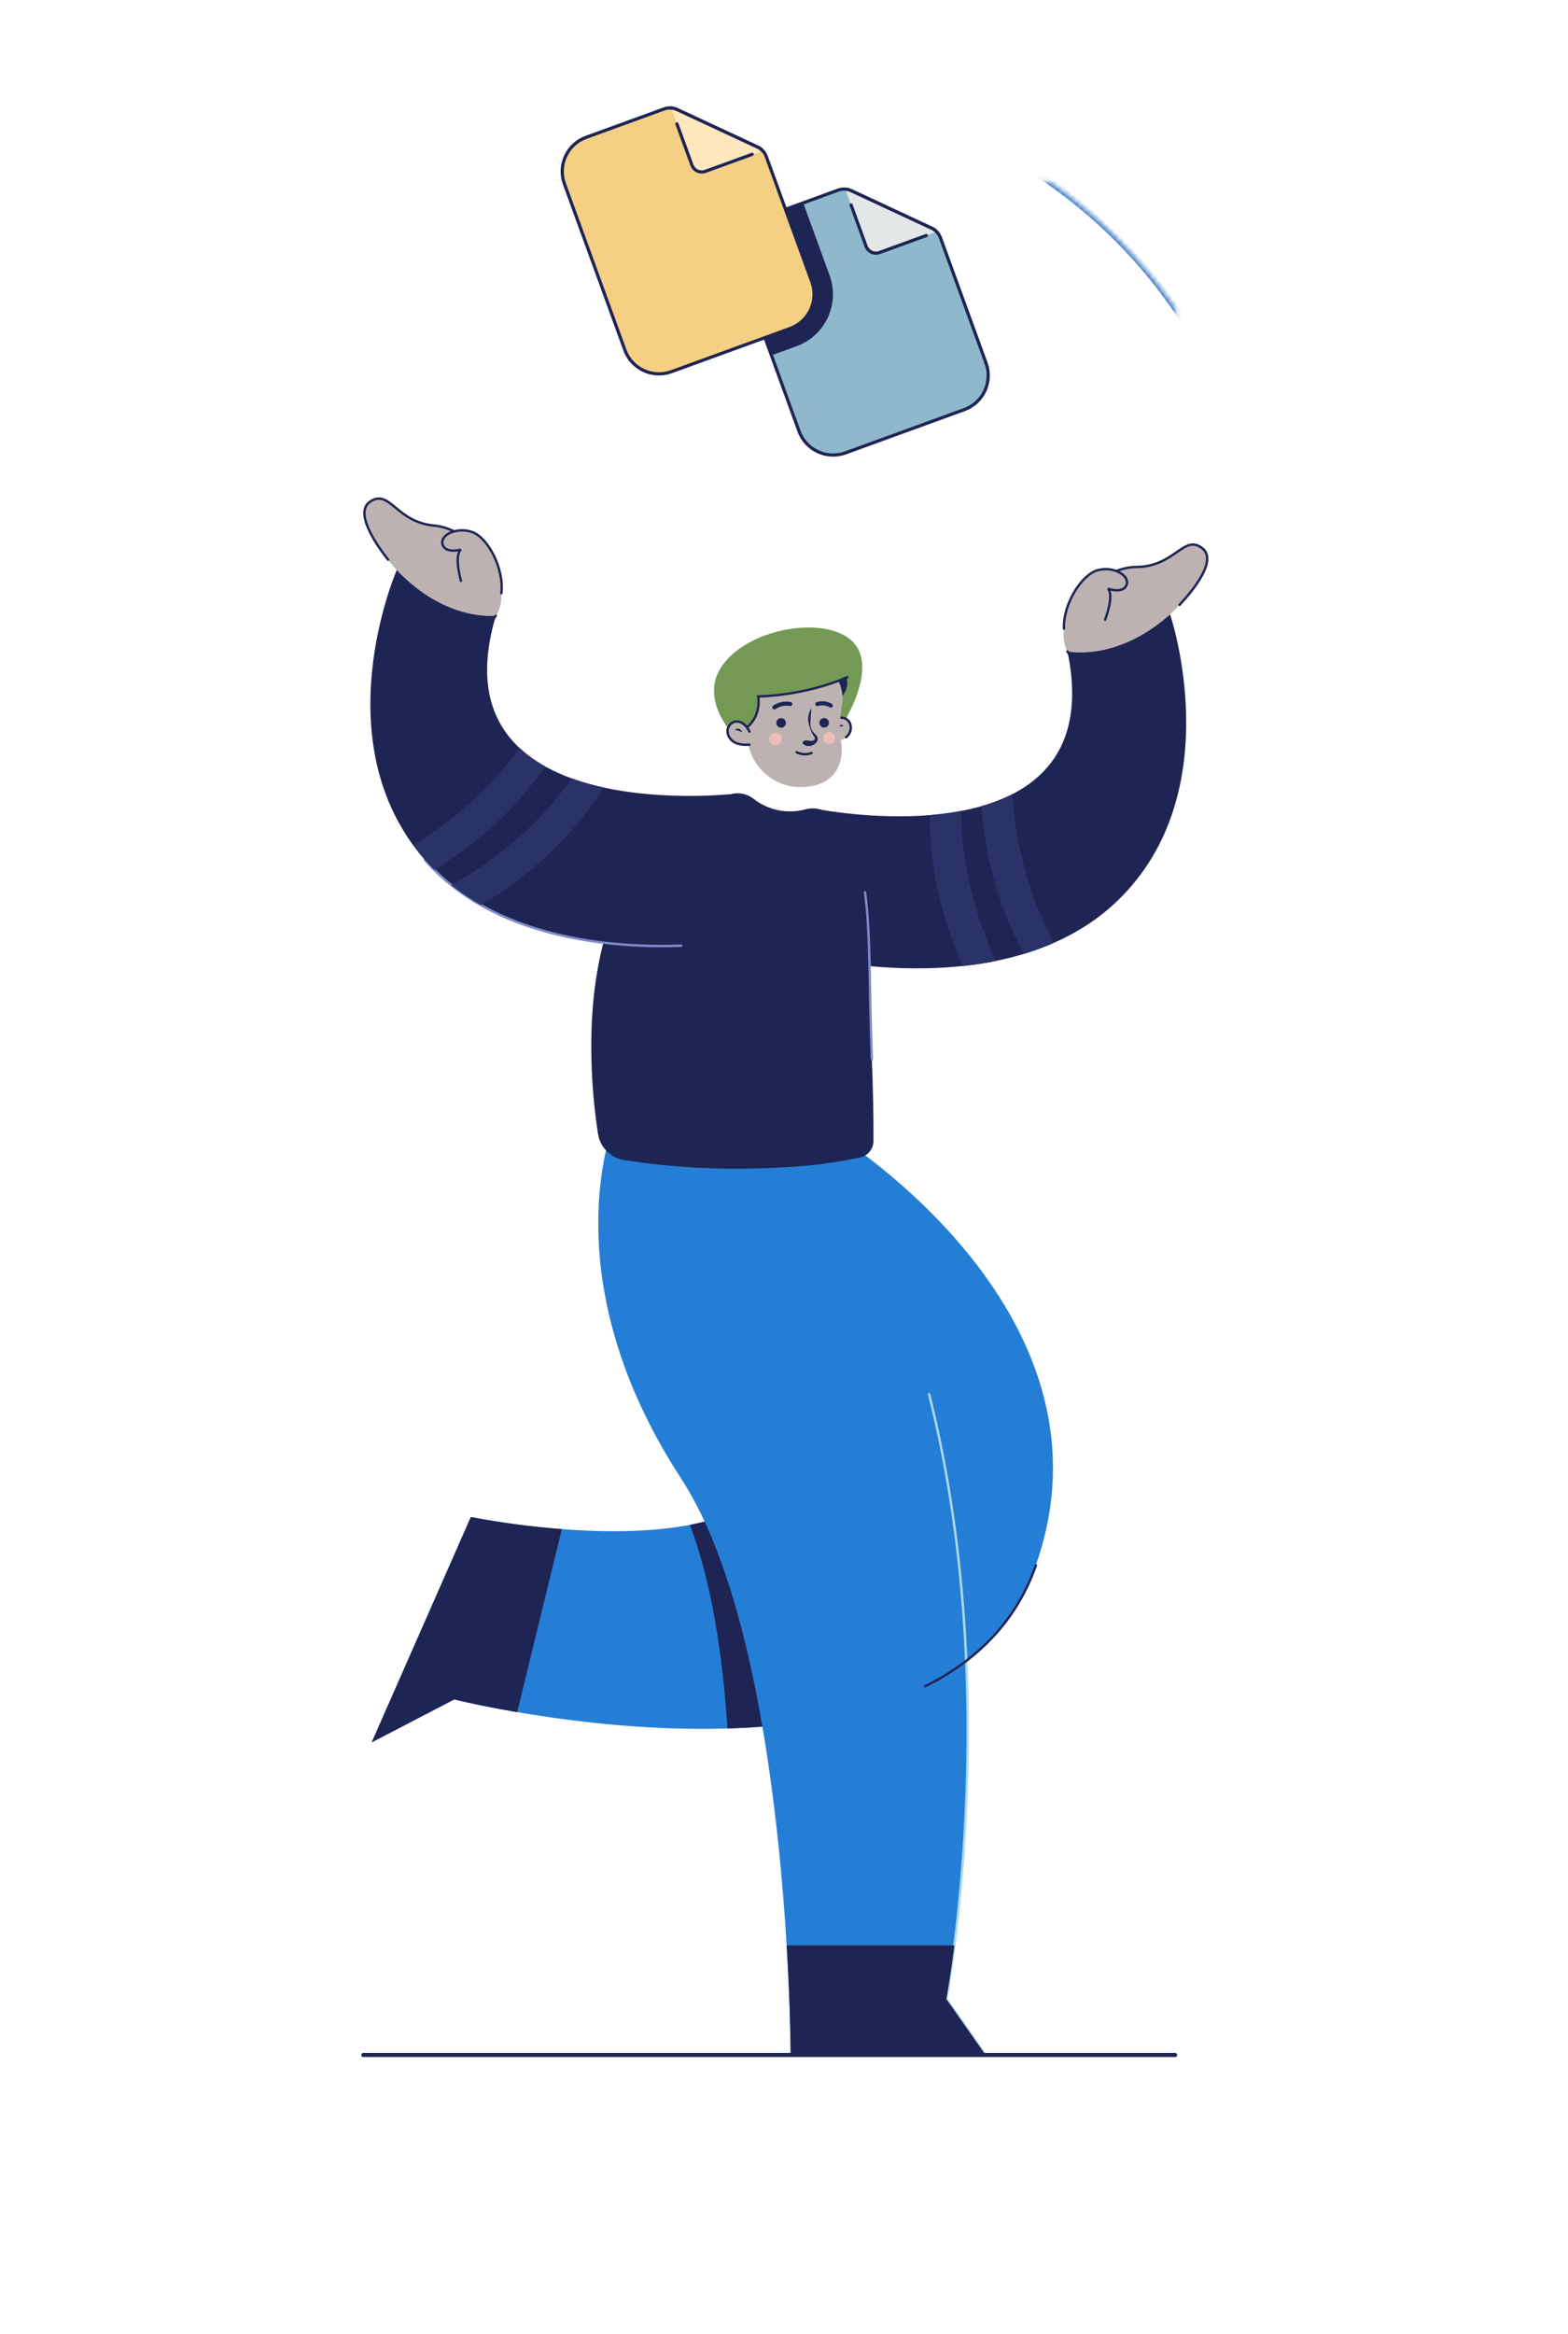 <?xml version="1.0" encoding="UTF-8"?>
<svg width="328px" height="488px" viewBox="0 0 328 488" version="1.1" xmlns="http://www.w3.org/2000/svg" xmlns:xlink="http://www.w3.org/1999/xlink">
    <title>Group 20</title>
    <defs>
        <filter x="-55.5%" y="-30.0%" width="210.8%" height="160.0%" filterUnits="objectBoundingBox" id="filter-1">
            <feMorphology radius="4" operator="erode" in="SourceAlpha" result="shadowSpreadOuter1"></feMorphology>
            <feOffset dx="0" dy="18" in="shadowSpreadOuter1" result="shadowOffsetOuter1"></feOffset>
            <feGaussianBlur stdDeviation="17.5" in="shadowOffsetOuter1" result="shadowBlurOuter1"></feGaussianBlur>
            <feColorMatrix values="0 0 0 0 0   0 0 0 0 0   0 0 0 0 0  0 0 0 0.25 0" type="matrix" in="shadowBlurOuter1" result="shadowMatrixOuter1"></feColorMatrix>
            <feMerge>
                <feMergeNode in="shadowMatrixOuter1"></feMergeNode>
                <feMergeNode in="SourceGraphic"></feMergeNode>
            </feMerge>
        </filter>
        <path d="M123.646,229.167 C181.683,229.167 228.731,182.122 228.731,124.089 C228.731,66.056 181.683,19.011 123.646,19.011 C65.609,19.011 18.561,66.056 18.561,124.089 C18.561,182.122 65.609,229.167 123.646,229.167 Z" id="path-2"></path>
        <mask id="mask-3" maskContentUnits="userSpaceOnUse" maskUnits="objectBoundingBox" x="0" y="0" width="210.17" height="210.157" fill="white">
            <use xlink:href="#path-2"></use>
        </mask>
        <path d="M123.648,218.567 C175.881,218.567 218.222,176.228 218.222,123.998 C218.222,71.768 175.877,29.425 123.644,29.425 C71.411,29.425 29.07,71.764 29.07,123.994 C29.07,176.224 71.415,218.567 123.648,218.567 Z" id="path-4"></path>
        <mask id="mask-5" maskContentUnits="userSpaceOnUse" maskUnits="objectBoundingBox" x="0" y="0" width="189.152" height="189.142" fill="white">
            <use xlink:href="#path-4"></use>
        </mask>
        <path d="M123.994,213.316 C173.323,213.316 213.315,173.323 213.315,123.993 C213.315,74.663 173.328,34.675 123.999,34.675 C74.67,34.675 34.678,74.668 34.678,123.998 C34.678,173.329 74.664,213.316 123.994,213.316 Z" id="path-6"></path>
        <mask id="mask-7" maskContentUnits="userSpaceOnUse" maskUnits="objectBoundingBox" x="0" y="0" width="178.637" height="178.641" fill="white">
            <use xlink:href="#path-6"></use>
        </mask>
    </defs>
    <g id="5_MonDossier-+-Lien-Dossier" stroke="none" stroke-width="1" fill="none" fill-rule="evenodd">
        <g id="[RWD]/Proprietaire/Candidatures/Details/v0.3_BlocProprietaire1-Copy-4" transform="translate(-781, -2653)">
            <g id="Group-20" transform="translate(816.716, 2652.996)">
                <g id="Bras-en-l'air" filter="url(#filter-1)" transform="translate(40.278, 86.261)">
                    <path d="M96.753,131.622 L71.812,171.452 C71.812,171.452 99.023,185.477 86.702,204.551 C74.38,223.625 22.502,212.966 22.502,212.966 L1.76,260.09 L19.027,251.114 C19.027,251.114 121.711,276.852 140.676,223.064 C159.736,169.113 96.753,131.622 96.753,131.622 Z" id="Path" fill="#257ED6" fill-rule="nonzero"></path>
                    <path d="M94.774,255.422 C100.318,254.31 105.729,252.618 110.919,250.373 C110.179,218.531 104.826,179.85 87.414,146.533 L71.812,171.452 C71.812,171.452 99.023,185.477 86.702,204.551 C83.142,210.054 76.286,213.084 68.337,214.604 C72.9,226.795 75.187,241.981 76.185,257.189 C82.414,257.022 88.625,256.432 94.774,255.422 L94.774,255.422 Z" id="Path" fill="#1E2454" fill-rule="nonzero"></path>
                    <path d="M88.372,123.207 L53.509,127.51 C53.509,127.51 37.633,160.608 66.492,204.927 C89.264,239.866 89.387,325.165 89.387,325.165 L129.957,325.165 L121.969,313.76 C121.969,313.76 144.516,194.997 88.372,123.207 Z" id="Path" fill="#257ED6" fill-rule="nonzero"></path>
                    <line x1="88.372" y1="123.207" x2="53.526" y2="127.51" id="Path" stroke="#ACD9EA" stroke-width="0.5" stroke-linecap="round"></line>
                    <path d="M89.387,325.165 L129.957,325.165 L121.969,313.76 C121.969,313.76 134.117,249.745 118.358,187.3" id="Path" stroke="#ACD9EA" stroke-width="0.5" stroke-linecap="round"></path>
                    <path d="M168.778,24.225 C168.778,24.225 179.929,13.818 175.505,10.374 C171.637,7.373 169.787,14.25 161.765,14.301 C153.743,14.351 143.439,24.696 147.319,31.995 C151.198,39.293 168.812,32.354 168.812,32.354" id="Path" fill="#BCB2B1" fill-rule="nonzero"></path>
                    <path d="M147.302,31.967 C151.181,39.26 168.795,32.326 168.795,32.326" id="Path" stroke="#1E2454" stroke-width="0.5" stroke-linecap="round"></path>
                    <path d="M170.752,22.228 C173.728,19.03 178.706,12.87 175.489,10.374 C171.621,7.373 169.771,14.25 161.748,14.301 C159.013,14.301 156.014,15.518 153.401,17.403" id="Path" stroke="#1E2454" stroke-width="0.5" stroke-linecap="round"></path>
                    <path d="M95.413,64.998 C95.413,64.998 156.692,76.964 147.302,31.967 C147.302,31.967 157.516,34.244 168.778,24.225 C168.778,24.225 181.375,61.335 157.774,84.094 C134.173,106.854 90.968,95.314 90.968,95.314" id="Path" fill="#1E2454" fill-rule="nonzero"></path>
                    <path d="M155.184,25.324 C155.184,25.324 157.174,20.146 155.744,18.828 C155.744,18.828 158.945,20.012 159.669,18.037 C160.392,16.062 156.866,14.065 153.597,14.985 C150.329,15.905 146.388,21.919 146.568,27.193" id="Path" fill="#BCB2B1" fill-rule="nonzero"></path>
                    <path d="M155.184,25.324 C155.184,25.324 157.174,20.146 155.744,18.828 C155.744,18.828 158.945,20.012 159.669,18.037 C160.392,16.062 156.866,14.065 153.597,14.985 C150.329,15.905 146.388,21.919 146.568,27.193" id="Path" stroke="#1E2454" stroke-width="0.5" stroke-linecap="round"></path>
                    <path d="M77.895,49.913 C77.895,49.913 69.957,42.188 75.092,34.917 C80.776,26.884 96.86,24.427 102.348,29.897 C107.836,35.366 100.436,46.9 100.436,46.9" id="Path" fill="#739955" fill-rule="nonzero"></path>
                    <ellipse id="Oval" fill="#1E2454" fill-rule="nonzero" cx="97.297" cy="38.564" rx="3.947" ry="3.949"></ellipse>
                    <path d="M101.72,46.766 C102.365,47.742 102.224,50.468 98.205,50.945 L97.459,49.543 C97.841,45.509 100.554,45.049 101.72,46.766 Z" id="Path" fill="#BCB2B1" fill-rule="nonzero"></path>
                    <path d="M100.969,49.913 C101.955,49.188 102.265,47.851 101.698,46.766 C100.672,45.229 98.401,45.436 97.639,48.376" id="Path" stroke="#1E2454" stroke-width="0.5" stroke-linecap="round"></path>
                    <path d="M100.453,47.551 C100.212,47.559 99.977,47.633 99.775,47.764 C99.584,47.876 99.405,48.039 99.13,48.202 C99.123,48.046 99.158,47.891 99.231,47.753 C99.308,47.612 99.42,47.492 99.556,47.405 C99.702,47.315 99.874,47.277 100.044,47.299 C100.211,47.317 100.361,47.41 100.453,47.551 L100.453,47.551 Z" id="Path" fill="#1E2454" fill-rule="nonzero"></path>
                    <path d="M99.92,50.687 C99.618,48.095 99.707,45.472 100.184,42.906 C100.184,42.906 101.501,34.934 92.515,34.917 C77.592,34.884 79.363,47.332 80.591,51.747 L80.591,51.803 C80.653,52.011 80.709,52.207 80.765,52.364 C80.821,52.521 80.804,52.482 80.799,52.437 C82.328,57.479 87.181,60.757 92.425,60.291 C98.424,59.899 100.745,55.635 99.92,50.687 Z" id="Path" fill="#BCB2B1" fill-rule="nonzero"></path>
                    <path d="M101.243,37.33 L99.713,33.824 L93.356,31.58 L77.418,37.117 C77.418,37.117 76.157,50.794 79.806,48.202 C83.456,45.61 82.609,41.397 82.609,41.397 C93.771,40.993 101.243,37.33 101.243,37.33 Z" id="Path" fill="#739955" fill-rule="nonzero"></path>
                    <path d="M101.243,37.33 C101.243,37.33 93.771,40.976 82.604,41.397 C82.604,41.397 83.456,45.61 79.801,48.202" id="Path" stroke="#1E2454" stroke-width="0.5" stroke-linecap="round"></path>
                    <path d="M89.314,42.957 C88.152,42.738 86.952,42.992 85.978,43.663" id="Path" stroke="#1E2454" stroke-width="0.857" stroke-linecap="round"></path>
                    <path d="M93.743,43.983 C93.653,44.847 93.58,45.666 93.558,46.485 C93.511,46.9 93.52,47.319 93.586,47.731 C93.683,48.143 93.875,48.527 94.146,48.853 C94.275,49.013 94.415,49.163 94.567,49.301 C94.753,49.466 94.899,49.671 94.993,49.902 C95.09,50.173 95.076,50.471 94.954,50.732 C94.837,50.951 94.674,51.142 94.477,51.293 C94.094,51.596 93.62,51.76 93.132,51.759 C92.654,51.774 92.2,51.553 91.915,51.169 C91.908,51.157 91.908,51.142 91.915,51.13 L91.943,51.13 C92.279,51.335 92.681,51.401 93.064,51.315 C93.432,51.247 93.775,51.08 94.057,50.833 C94.343,50.586 94.539,50.311 94.46,50.036 C94.4,49.866 94.309,49.708 94.191,49.571 C94.062,49.394 93.95,49.207 93.855,49.01 C93.672,48.613 93.514,48.204 93.384,47.787 C93.237,47.37 93.13,46.939 93.064,46.502 C92.993,45.617 93.201,44.732 93.659,43.972 C93.669,43.961 93.687,43.961 93.698,43.972 C93.705,43.966 93.714,43.963 93.723,43.966 C93.732,43.968 93.739,43.974 93.743,43.983 Z" id="Path" fill="#1E2454" fill-rule="nonzero"></path>
                    <path d="M94.993,42.957 C95.933,42.684 96.943,42.802 97.796,43.282" id="Path" stroke="#1E2454" stroke-width="0.857" stroke-linecap="round"></path>
                    <ellipse id="Oval" fill="#EDBDBC" fill-rule="nonzero" cx="97.443" cy="50.104" rx="1.239" ry="1.24"></ellipse>
                    <ellipse id="Oval" fill="#EDBDBC" fill-rule="nonzero" cx="86.219" cy="50.283" rx="1.312" ry="1.313"></ellipse>
                    <path d="M94.46,50.3 C94.46,50.3 94.27,50.861 93.12,50.614 C92.1,50.378 91.601,51.035 92.061,51.355 C92.642,51.713 93.375,51.713 93.956,51.355 C94.205,51.15 94.41,50.899 94.561,50.614" id="Path" fill="#1E2454" fill-rule="nonzero"></path>
                    <path d="M90.631,53.032 C91.604,53.54 92.749,53.602 93.771,53.2" id="Path" stroke="#1E2454" stroke-width="0.5" stroke-linecap="round"></path>
                    <path d="M76.319,47.961 C75.871,49.083 76.594,51.837 80.804,51.456 L80.804,51.388 C81.248,49.963 80.868,48.409 79.818,47.349 C78.478,46.076 76.88,46.547 76.319,47.961 Z" id="Path" fill="#BCB2B1" fill-rule="nonzero"></path>
                    <path d="M80.787,51.456 C76.594,51.837 75.871,49.094 76.303,47.961 C77.009,46.177 79.369,45.896 80.787,48.729" id="Path" stroke="#1E2454" stroke-width="0.5" stroke-linecap="round"></path>
                    <path d="M77.755,48.494 C77.816,48.332 77.948,48.208 78.113,48.157 C78.28,48.095 78.463,48.095 78.629,48.157 C78.786,48.213 78.925,48.31 79.033,48.437 C79.137,48.56 79.208,48.706 79.24,48.864 C78.926,48.757 78.708,48.623 78.489,48.55 C78.254,48.465 78,48.445 77.755,48.494 Z" id="Path" fill="#1E2454" fill-rule="nonzero"></path>
                    <ellipse id="Oval" fill="#1E2454" fill-rule="nonzero" transform="translate(96.407, 46.884) rotate(-7.43) translate(-96.407, -46.884) " cx="96.407" cy="46.884" rx="1" ry="1"></ellipse>
                    <ellipse id="Oval" fill="#1E2454" fill-rule="nonzero" transform="translate(87.403, 46.909) rotate(-7.481) translate(-87.403, -46.909) " cx="87.403" cy="46.909" rx="1" ry="1"></ellipse>
                    <path d="M81.6,62.754 C84.664,65.172 88.688,66.004 92.459,64.998 C94.386,64.451 96.459,64.96 97.914,66.339 C107.292,75.376 105.325,90.164 106.384,117.26 C106.62,123.151 106.748,128.867 106.726,134.326 C106.718,136.013 105.53,137.464 103.878,137.804 C97.084,139.184 92.621,139.689 84.398,140.009 C74.445,140.412 64.476,139.856 54.63,138.348 C51.777,137.91 49.538,135.671 49.097,132.817 C48.399,128.296 47.961,123.739 47.785,119.168 C46.485,85.962 59.154,67.466 76.639,61.884 C78.335,61.337 80.191,61.663 81.6,62.754 Z" id="Path" fill="#1E2454" fill-rule="nonzero"></path>
                    <path d="M104.955,82.35 C106.143,90.933 105.795,102.192 106.384,117.255" id="Path" stroke="#7F8AC9" stroke-width="0.5" stroke-linecap="round"></path>
                    <path d="M6.979,14.957 C6.979,14.957 -3.229,3.636 1.48,0.601 C5.595,-2.063 6.856,4.949 14.845,5.65 C22.833,6.352 32.223,17.566 27.738,24.511 C23.253,31.456 6.295,23.041 6.295,23.041" id="Path" fill="#BCB2B1" fill-rule="nonzero"></path>
                    <path d="M27.721,24.494 C23.237,31.456 6.295,23.041 6.295,23.041" id="Path" stroke="#1E2454" stroke-width="0.5" stroke-linecap="round"></path>
                    <path d="M5.197,12.797 C2.495,9.359 -1.934,2.795 1.48,0.601 C5.595,-2.063 6.856,4.949 14.845,5.65 C17.569,5.886 20.451,7.333 22.9,9.448" id="Path" stroke="#1E2454" stroke-width="0.5" stroke-linecap="round"></path>
                    <path d="M76.633,61.812 C76.633,61.812 14.564,68.543 27.738,24.494 C27.738,24.494 17.367,25.897 6.996,14.957 C6.996,14.957 -8.7,50.861 12.882,75.545 C34.465,100.228 78.472,92.375 78.472,92.375" id="Path" fill="#1E2454" fill-rule="nonzero"></path>
                    <path d="M12.882,75.545 C27.346,92.083 51.894,94.013 66.509,93.497" id="Path" stroke="#7F8AC9" stroke-width="0.5" stroke-linecap="round"></path>
                    <path d="M20.434,17.201 C20.434,17.201 18.892,11.872 20.434,10.682 C20.434,10.682 17.137,11.591 16.577,9.56 C16.016,7.53 19.727,5.841 22.883,7.036 C26.04,8.231 29.482,14.537 28.882,19.799" id="Path" fill="#BCB2B1" fill-rule="nonzero"></path>
                    <path d="M20.434,17.201 C20.434,17.201 18.892,11.872 20.434,10.682 C20.434,10.682 17.137,11.591 16.577,9.56 C16.016,7.53 19.727,5.841 22.883,7.036 C26.04,8.231 29.482,14.537 28.882,19.799" id="Path" stroke="#1E2454" stroke-width="0.5" stroke-linecap="round"></path>
                    <path d="M127.989,85.048 C126.104,78.641 125.115,72.003 125.052,65.323 C122.897,65.724 120.723,66.013 118.538,66.187 C118.482,73.213 119.466,80.207 121.458,86.944 C122.516,90.64 123.843,94.253 125.428,97.754 C127.709,97.508 130.019,97.193 132.323,96.694 C130.57,92.934 129.121,89.04 127.989,85.048 L127.989,85.048 Z" id="Path" fill="#2A3368" fill-rule="nonzero"></path>
                    <path d="M138.63,78.31 C137.061,72.934 136.104,67.397 135.776,61.806 C133.701,62.855 131.529,63.699 129.29,64.325 C130.069,75.126 133.089,85.646 138.159,95.213 C140.299,94.568 142.399,93.796 144.448,92.902 C142.004,88.255 140.053,83.365 138.63,78.31 L138.63,78.31 Z" id="Path" fill="#2A3368" fill-rule="nonzero"></path>
                    <path d="M43.648,58.524 C40.155,63.4 36.081,67.831 31.517,71.719 C27.488,75.209 23.1,78.261 18.427,80.824 C20.37,82.373 22.432,83.767 24.593,84.992 C28.615,82.643 32.414,79.934 35.945,76.897 C41.529,72.183 46.343,66.626 50.212,60.426 C47.986,59.934 45.793,59.299 43.648,58.524 Z" id="Path" fill="#2A3368" fill-rule="nonzero"></path>
                    <path d="M32.722,52.179 C29.304,56.851 25.353,61.108 20.949,64.863 C17.669,67.701 14.155,70.255 10.444,72.499 C11.201,73.531 12.002,74.546 12.877,75.545 C13.516,76.274 14.177,76.981 14.856,77.654 C18.571,75.41 22.09,72.854 25.373,70.013 C30.191,65.919 34.455,61.213 38.059,56.016 C36.131,54.958 34.339,53.67 32.722,52.179 Z" id="Path" fill="#2A3368" fill-rule="nonzero"></path>
                    <line x1="0" y1="325.462" x2="169.827" y2="325.462" id="Path" stroke="#1E2454" stroke-width="0.857" stroke-linecap="round"></line>
                    <path d="M117.551,248.365 C128.068,243.108 136.477,235.097 140.698,223.064" id="Path" stroke="#1E2454" stroke-width="0.5" stroke-linecap="round"></path>
                    <path d="M41.529,215.496 C35.144,215.01 28.792,214.165 22.502,212.966 L1.76,260.09 L19.027,251.114 C19.027,251.114 24.1,252.387 32.189,253.773 L41.529,215.496 Z" id="Path" fill="#1E2454" fill-rule="nonzero"></path>
                    <path d="M88.568,302.54 C89.387,316.038 89.387,325.165 89.387,325.165 L129.957,325.165 L121.969,313.76 C121.969,313.76 122.748,309.665 123.65,302.54 L88.568,302.54 Z" id="Path" fill="#1E2454" fill-rule="nonzero"></path>
                </g>
                <g id="Group-19">
                    <g id="Dossiers" transform="translate(126.448, 57.189) rotate(-20) translate(-126.448, -57.189) translate(91.42, 16.909)">
                        <path d="M28.429,36.006 L28.429,72.973 C28.429,77.161 31.825,80.556 36.016,80.56 L62.465,80.56 C66.658,80.559 70.057,77.163 70.057,72.973 L70.057,45.064 C70.058,44.138 69.691,43.251 69.036,42.597 L55.856,29.427 C55.201,28.774 54.313,28.408 53.387,28.409 L36.016,28.409 C34.001,28.411 32.07,29.212 30.647,30.637 C29.224,32.062 28.426,33.993 28.429,36.006 L28.429,36.006 Z" id="Path" fill="#8FB8CC" fill-rule="nonzero"></path>
                        <path d="M45.578,44.567 L45.578,28.413 L37.677,28.413 L37.677,44.567 C37.675,46.574 36.049,48.201 34.041,48.205 L28.429,48.205 L28.429,56.1 L34.041,56.1 C40.41,56.09 45.571,50.931 45.578,44.567 Z" id="Path" fill="#1E2454" fill-rule="nonzero"></path>
                        <path d="M28.429,36.006 L28.429,72.973 C28.429,77.161 31.825,80.556 36.016,80.56 L62.465,80.56 C66.658,80.559 70.057,77.163 70.057,72.973 L70.057,45.064 C70.058,44.138 69.691,43.251 69.036,42.597 L55.856,29.427 C55.201,28.774 54.313,28.408 53.387,28.409 L36.016,28.409 C34.001,28.411 32.07,29.212 30.647,30.637 C29.224,32.062 28.426,33.993 28.429,36.006 L28.429,36.006 Z" id="Path" stroke="#1E2454" stroke-width="0.671" stroke-linecap="round"></path>
                        <path d="M54.836,28.728 L54.836,41.434 C54.836,42.646 55.819,43.628 57.031,43.628 L69.741,43.628 C69.569,43.249 69.33,42.903 69.036,42.608 L55.856,29.427 C55.56,29.136 55.214,28.899 54.836,28.728 L54.836,28.728 Z" id="Path" fill="#E3E7E8" fill-rule="nonzero"></path>
                        <path d="M69.741,43.621 C69.569,43.242 69.33,42.897 69.036,42.602 L55.856,29.427 C55.56,29.135 55.215,28.897 54.836,28.725" id="Path" stroke="#1E2454" stroke-width="0.671" stroke-linecap="round"></path>
                        <path d="M54.836,32.25 L54.836,41.434 C54.836,42.646 55.819,43.628 57.031,43.628 L67.441,43.628" id="Path" stroke="#1E2454" stroke-width="0.671" stroke-linecap="round"></path>
                        <path d="M0,7.592 L0,44.567 C0,48.756 3.399,52.152 7.592,52.152 L34.041,52.152 C38.233,52.152 41.632,48.756 41.632,44.567 L41.632,16.658 C41.634,15.733 41.267,14.845 40.612,14.191 L27.432,1.02 C26.777,0.366 25.889,-0.001 24.963,0 L7.592,0 C5.577,0 3.646,0.801 2.222,2.225 C0.798,3.648 -0.001,5.579 0,7.592 L0,7.592 Z" id="Path" fill="#F4CF84" fill-rule="nonzero"></path>
                        <path d="M0,7.592 L0,44.567 C0,48.756 3.399,52.152 7.592,52.152 L34.041,52.152 C38.233,52.152 41.632,48.756 41.632,44.567 L41.632,16.658 C41.634,15.733 41.267,14.845 40.612,14.191 L27.432,1.02 C26.777,0.366 25.889,-0.001 24.963,0 L7.592,0 C5.577,0 3.646,0.801 2.222,2.225 C0.798,3.648 -0.001,5.579 0,7.592 L0,7.592 Z" id="Path" stroke="#1E2454" stroke-width="0.671" stroke-linecap="round"></path>
                        <path d="M26.406,0.316 L26.406,13.015 C26.404,13.599 26.636,14.16 27.049,14.573 C27.463,14.986 28.024,15.217 28.609,15.215 L41.318,15.215 C41.146,14.836 40.907,14.491 40.613,14.196 L27.432,1.025 C27.135,0.729 26.788,0.489 26.406,0.316 L26.406,0.316 Z" id="Path" fill="#FFE7BD" fill-rule="nonzero"></path>
                        <path d="M41.311,15.215 C41.139,14.836 40.901,14.491 40.607,14.196 L27.425,1.025 C27.13,0.732 26.785,0.494 26.406,0.322" id="Path" stroke="#1E2454" stroke-width="0.671" stroke-linecap="round"></path>
                        <path d="M26.406,3.844 L26.406,13.021 C26.406,13.604 26.639,14.163 27.052,14.575 C27.465,14.987 28.025,15.217 28.609,15.215 L39.012,15.215" id="Path" stroke="#1E2454" stroke-width="0.671" stroke-linecap="round"></path>
                    </g>
                    <use id="Oval" stroke="#417DC4" mask="url(#mask-3)" stroke-width="1.4" stroke-linecap="round" stroke-dasharray="105,659.4" transform="translate(123.646, 124.089) scale(1, -1) translate(-123.646, -124.089) " xlink:href="#path-2"></use>
                    <use id="Oval" stroke="#417DC4" mask="url(#mask-5)" stroke-width="1.4" stroke-linecap="round" stroke-dasharray="70,593.46" transform="translate(123.646, 123.996) scale(1, -1) rotate(-20) translate(-123.646, -123.996) " xlink:href="#path-4"></use>
                    <use id="Oval" stroke="#417DC4" mask="url(#mask-7)" stroke-width="1.4" stroke-linecap="round" stroke-dasharray="33.25,560.49" transform="translate(123.996, 123.996) scale(1, -1) rotate(56) translate(-123.996, -123.996) " xlink:href="#path-6"></use>
                </g>
            </g>
        </g>
    </g>
</svg>